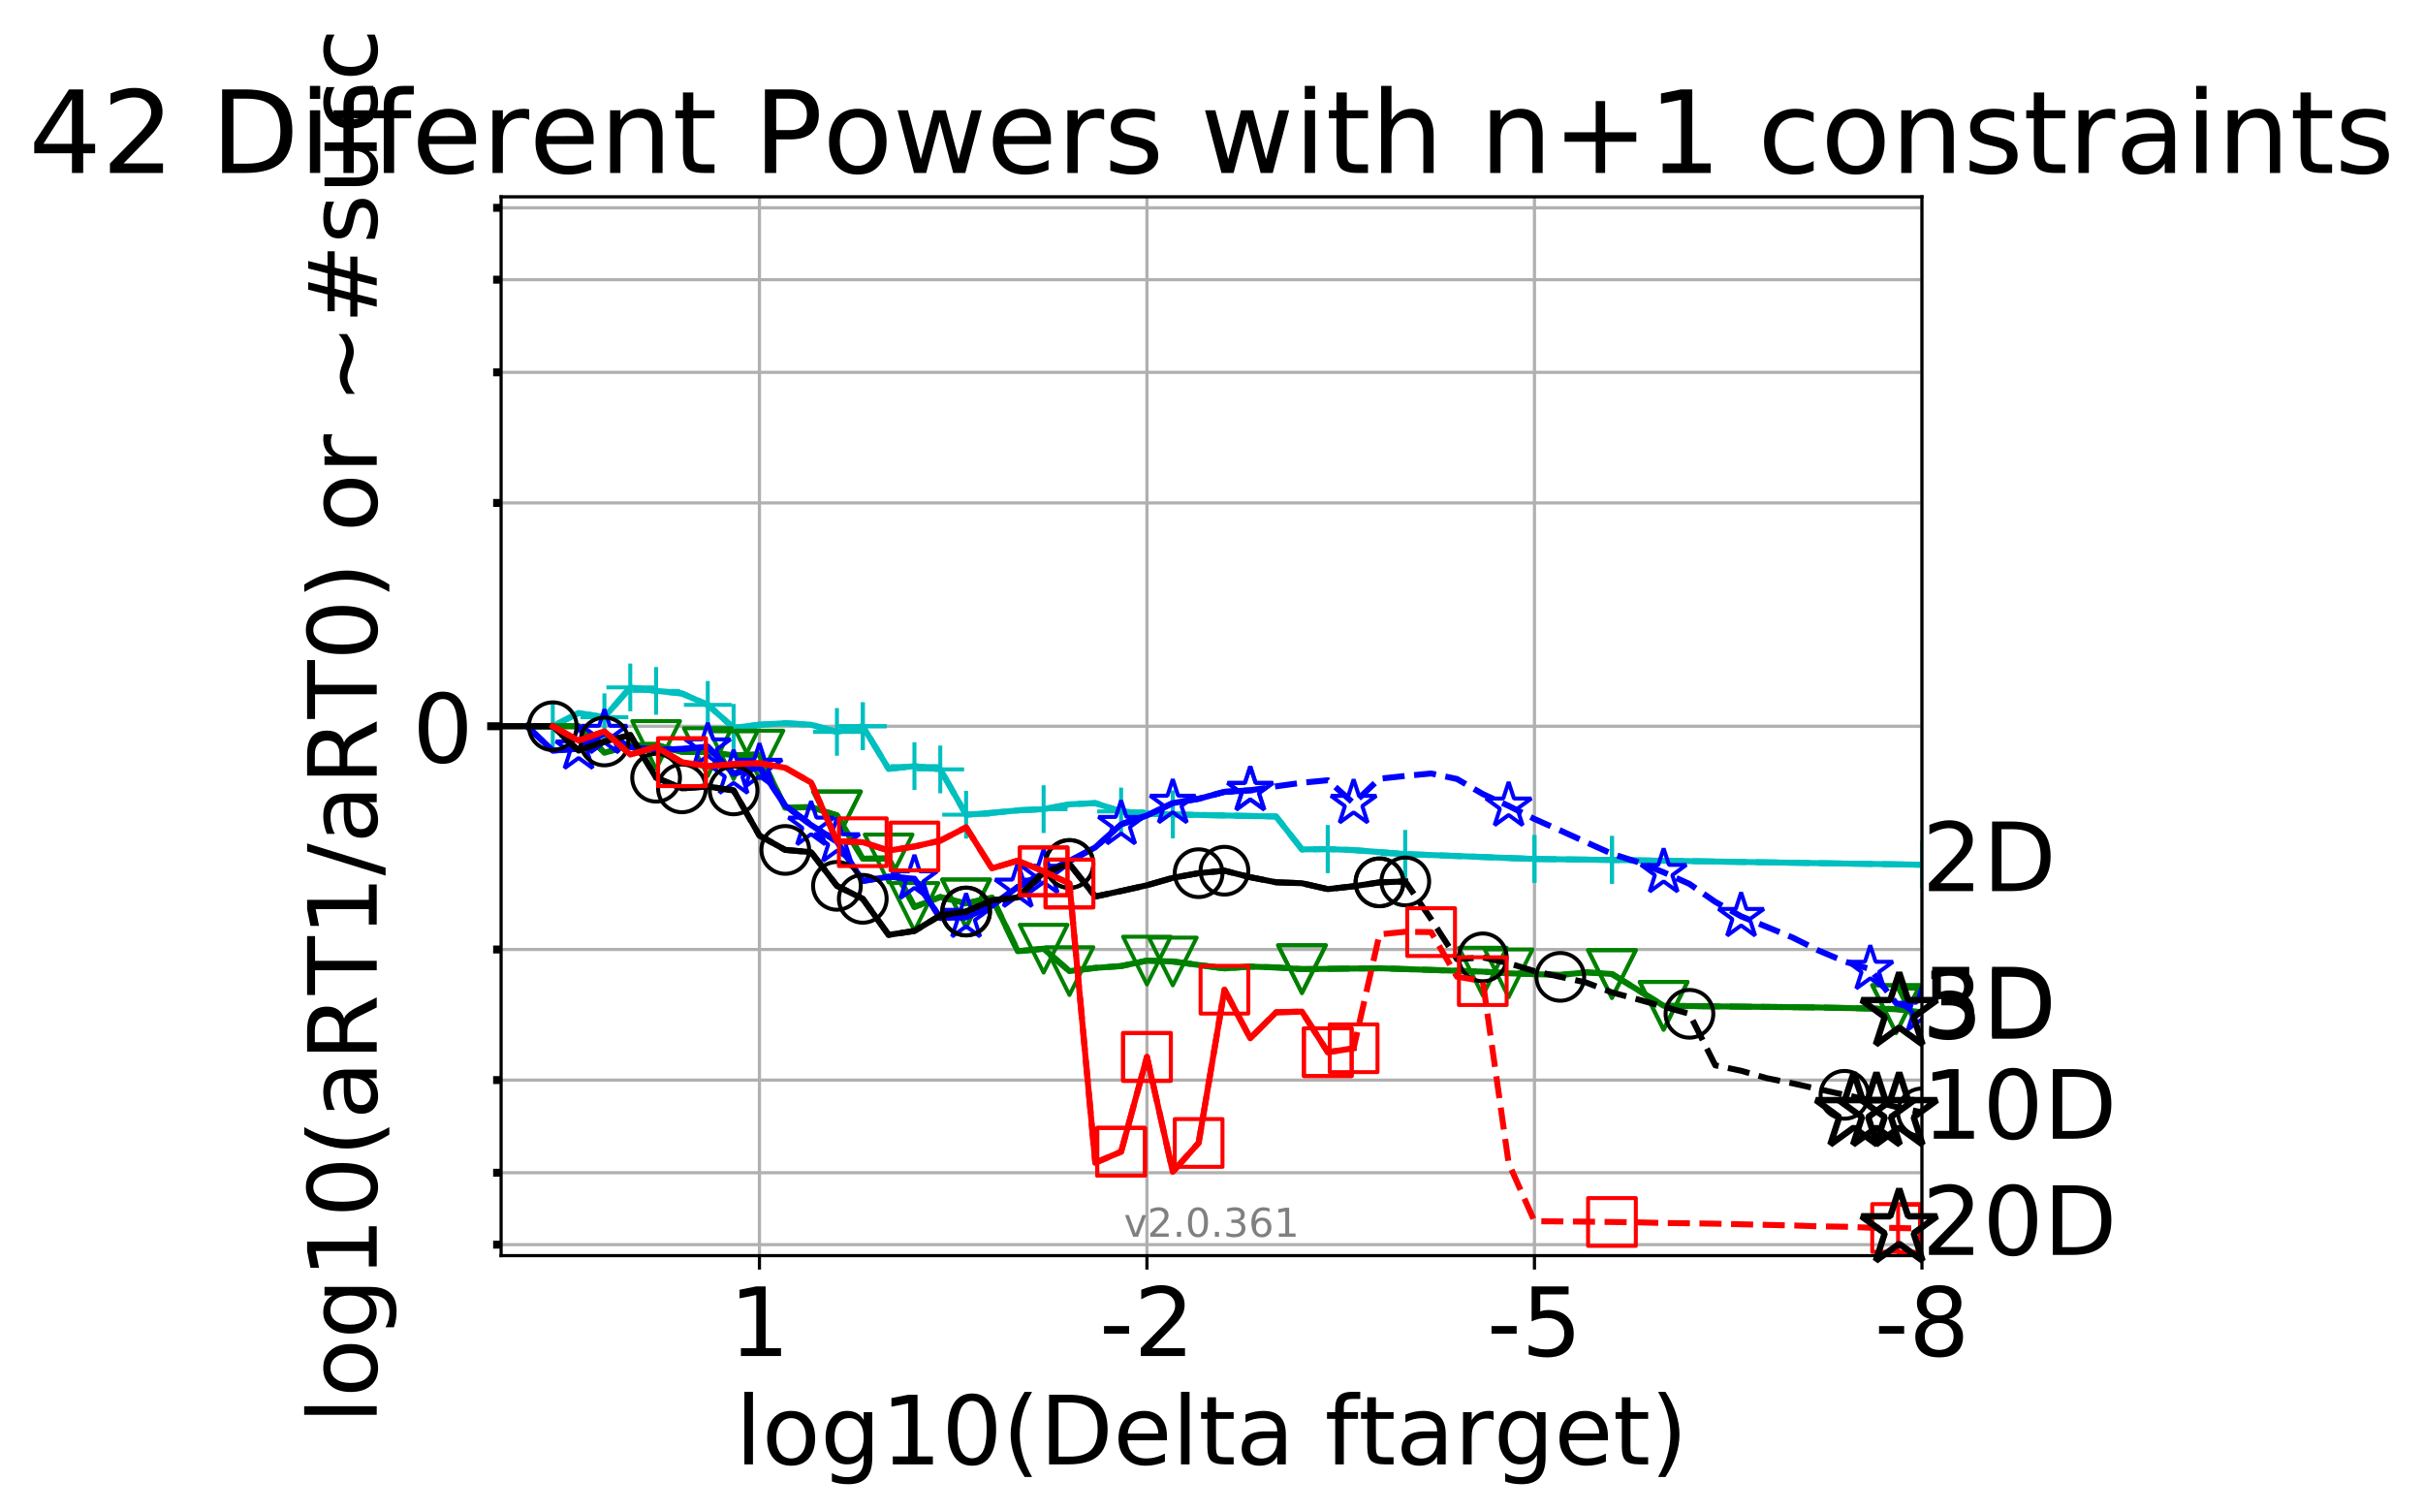 <?xml version="1.0" encoding="utf-8" standalone="no"?>
<!DOCTYPE svg PUBLIC "-//W3C//DTD SVG 1.1//EN"
  "http://www.w3.org/Graphics/SVG/1.1/DTD/svg11.dtd">
<!-- Created with matplotlib (http://matplotlib.org/) -->
<svg height="380pt" version="1.1" viewBox="0 0 609 380" width="609pt" xmlns="http://www.w3.org/2000/svg" xmlns:xlink="http://www.w3.org/1999/xlink">
 <defs>
  <style type="text/css">
*{stroke-linecap:butt;stroke-linejoin:round;}
  </style>
 </defs>
 <g id="figure_1">
  <g id="patch_1">
   <path d="M 0 380.235 
L 609.016 380.235 
L 609.016 0 
L 0 0 
z
" style="fill:#ffffff;"/>
  </g>
  <g id="axes_1">
   <g id="patch_2">
    <path d="M 125.948 315.58 
L 483.068 315.58 
L 483.068 49.468 
L 125.948 49.468 
z
" style="fill:#ffffff;"/>
   </g>
   <g id="matplotlib.axis_1">
    <g id="xtick_1">
     <g id="line2d_1">
      <path clip-path="url(#pf2c7b0e290)" d="M 483.068 315.58 
L 483.068 49.468 
" style="fill:none;stroke:#b0b0b0;stroke-linecap:square;stroke-width:0.8;"/>
     </g>
     <g id="line2d_2">
      <defs>
       <path d="M 0 0 
L 0 3.5 
" id="m91980c2abb" style="stroke:#000000;stroke-width:0.8;"/>
      </defs>
      <g>
       <use style="stroke:#000000;stroke-width:0.8;" x="483.068" xlink:href="#m91980c2abb" y="315.58"/>
      </g>
     </g>
     <g id="text_1">
      <!-- -8 -->
      <defs>
       <path d="M 4.891 31.391 
L 31.203 31.391 
L 31.203 23.391 
L 4.891 23.391 
z
" id="DejaVuSans-2d"/>
       <path d="M 31.781 34.625 
Q 24.75 34.625 20.719 30.859 
Q 16.703 27.094 16.703 20.516 
Q 16.703 13.922 20.719 10.156 
Q 24.75 6.391 31.781 6.391 
Q 38.812 6.391 42.859 10.172 
Q 46.922 13.969 46.922 20.516 
Q 46.922 27.094 42.891 30.859 
Q 38.875 34.625 31.781 34.625 
z
M 21.922 38.812 
Q 15.578 40.375 12.031 44.719 
Q 8.5 49.078 8.5 55.328 
Q 8.5 64.062 14.719 69.141 
Q 20.953 74.219 31.781 74.219 
Q 42.672 74.219 48.875 69.141 
Q 55.078 64.062 55.078 55.328 
Q 55.078 49.078 51.531 44.719 
Q 48 40.375 41.703 38.812 
Q 48.828 37.156 52.797 32.312 
Q 56.781 27.484 56.781 20.516 
Q 56.781 9.906 50.312 4.234 
Q 43.844 -1.422 31.781 -1.422 
Q 19.734 -1.422 13.25 4.234 
Q 6.781 9.906 6.781 20.516 
Q 6.781 27.484 10.781 32.312 
Q 14.797 37.156 21.922 38.812 
z
M 18.312 54.391 
Q 18.312 48.734 21.844 45.562 
Q 25.391 42.391 31.781 42.391 
Q 38.141 42.391 41.719 45.562 
Q 45.312 48.734 45.312 54.391 
Q 45.312 60.062 41.719 63.234 
Q 38.141 66.406 31.781 66.406 
Q 25.391 66.406 21.844 63.234 
Q 18.312 60.062 18.312 54.391 
z
" id="DejaVuSans-38"/>
      </defs>
      <g transform="translate(471.104 340.816)scale(0.24 -0.24)">
       <use xlink:href="#DejaVuSans-2d"/>
       <use x="36.084" xlink:href="#DejaVuSans-38"/>
      </g>
     </g>
    </g>
    <g id="xtick_2">
     <g id="line2d_3">
      <path clip-path="url(#pf2c7b0e290)" d="M 385.672 315.58 
L 385.672 49.468 
" style="fill:none;stroke:#b0b0b0;stroke-linecap:square;stroke-width:0.8;"/>
     </g>
     <g id="line2d_4">
      <g>
       <use style="stroke:#000000;stroke-width:0.8;" x="385.672" xlink:href="#m91980c2abb" y="315.58"/>
      </g>
     </g>
     <g id="text_2">
      <!-- -5 -->
      <defs>
       <path d="M 10.797 72.906 
L 49.516 72.906 
L 49.516 64.594 
L 19.828 64.594 
L 19.828 46.734 
Q 21.969 47.469 24.109 47.828 
Q 26.266 48.188 28.422 48.188 
Q 40.625 48.188 47.75 41.5 
Q 54.891 34.812 54.891 23.391 
Q 54.891 11.625 47.562 5.094 
Q 40.234 -1.422 26.906 -1.422 
Q 22.312 -1.422 17.547 -0.641 
Q 12.797 0.141 7.719 1.703 
L 7.719 11.625 
Q 12.109 9.234 16.797 8.062 
Q 21.484 6.891 26.703 6.891 
Q 35.156 6.891 40.078 11.328 
Q 45.016 15.766 45.016 23.391 
Q 45.016 31 40.078 35.438 
Q 35.156 39.891 26.703 39.891 
Q 22.75 39.891 18.812 39.016 
Q 14.891 38.141 10.797 36.281 
z
" id="DejaVuSans-35"/>
      </defs>
      <g transform="translate(373.708 340.816)scale(0.24 -0.24)">
       <use xlink:href="#DejaVuSans-2d"/>
       <use x="36.084" xlink:href="#DejaVuSans-35"/>
      </g>
     </g>
    </g>
    <g id="xtick_3">
     <g id="line2d_5">
      <path clip-path="url(#pf2c7b0e290)" d="M 288.276 315.58 
L 288.276 49.468 
" style="fill:none;stroke:#b0b0b0;stroke-linecap:square;stroke-width:0.8;"/>
     </g>
     <g id="line2d_6">
      <g>
       <use style="stroke:#000000;stroke-width:0.8;" x="288.276" xlink:href="#m91980c2abb" y="315.58"/>
      </g>
     </g>
     <g id="text_3">
      <!-- -2 -->
      <defs>
       <path d="M 19.188 8.297 
L 53.609 8.297 
L 53.609 0 
L 7.328 0 
L 7.328 8.297 
Q 12.938 14.109 22.625 23.891 
Q 32.328 33.688 34.812 36.531 
Q 39.547 41.844 41.422 45.531 
Q 43.312 49.219 43.312 52.781 
Q 43.312 58.594 39.234 62.25 
Q 35.156 65.922 28.609 65.922 
Q 23.969 65.922 18.812 64.312 
Q 13.672 62.703 7.812 59.422 
L 7.812 69.391 
Q 13.766 71.781 18.938 73 
Q 24.125 74.219 28.422 74.219 
Q 39.75 74.219 46.484 68.547 
Q 53.219 62.891 53.219 53.422 
Q 53.219 48.922 51.531 44.891 
Q 49.859 40.875 45.406 35.406 
Q 44.188 33.984 37.641 27.219 
Q 31.109 20.453 19.188 8.297 
z
" id="DejaVuSans-32"/>
      </defs>
      <g transform="translate(276.311 340.816)scale(0.24 -0.24)">
       <use xlink:href="#DejaVuSans-2d"/>
       <use x="36.084" xlink:href="#DejaVuSans-32"/>
      </g>
     </g>
    </g>
    <g id="xtick_4">
     <g id="line2d_7">
      <path clip-path="url(#pf2c7b0e290)" d="M 190.879 315.58 
L 190.879 49.468 
" style="fill:none;stroke:#b0b0b0;stroke-linecap:square;stroke-width:0.8;"/>
     </g>
     <g id="line2d_8">
      <g>
       <use style="stroke:#000000;stroke-width:0.8;" x="190.879" xlink:href="#m91980c2abb" y="315.58"/>
      </g>
     </g>
     <g id="text_4">
      <!-- 1 -->
      <defs>
       <path d="M 12.406 8.297 
L 28.516 8.297 
L 28.516 63.922 
L 10.984 60.406 
L 10.984 69.391 
L 28.422 72.906 
L 38.281 72.906 
L 38.281 8.297 
L 54.391 8.297 
L 54.391 0 
L 12.406 0 
z
" id="DejaVuSans-31"/>
      </defs>
      <g transform="translate(183.244 340.816)scale(0.24 -0.24)">
       <use xlink:href="#DejaVuSans-31"/>
      </g>
     </g>
    </g>
    <g id="text_5">
     <!-- log10(Delta ftarget) -->
     <defs>
      <path d="M 9.422 75.984 
L 18.406 75.984 
L 18.406 0 
L 9.422 0 
z
" id="DejaVuSans-6c"/>
      <path d="M 30.609 48.391 
Q 23.391 48.391 19.188 42.75 
Q 14.984 37.109 14.984 27.297 
Q 14.984 17.484 19.156 11.844 
Q 23.344 6.203 30.609 6.203 
Q 37.797 6.203 41.984 11.859 
Q 46.188 17.531 46.188 27.297 
Q 46.188 37.016 41.984 42.703 
Q 37.797 48.391 30.609 48.391 
z
M 30.609 56 
Q 42.328 56 49.016 48.375 
Q 55.719 40.766 55.719 27.297 
Q 55.719 13.875 49.016 6.219 
Q 42.328 -1.422 30.609 -1.422 
Q 18.844 -1.422 12.172 6.219 
Q 5.516 13.875 5.516 27.297 
Q 5.516 40.766 12.172 48.375 
Q 18.844 56 30.609 56 
z
" id="DejaVuSans-6f"/>
      <path d="M 45.406 27.984 
Q 45.406 37.75 41.375 43.109 
Q 37.359 48.484 30.078 48.484 
Q 22.859 48.484 18.828 43.109 
Q 14.797 37.75 14.797 27.984 
Q 14.797 18.266 18.828 12.891 
Q 22.859 7.516 30.078 7.516 
Q 37.359 7.516 41.375 12.891 
Q 45.406 18.266 45.406 27.984 
z
M 54.391 6.781 
Q 54.391 -7.172 48.188 -13.984 
Q 42 -20.797 29.203 -20.797 
Q 24.469 -20.797 20.266 -20.094 
Q 16.062 -19.391 12.109 -17.922 
L 12.109 -9.188 
Q 16.062 -11.328 19.922 -12.344 
Q 23.781 -13.375 27.781 -13.375 
Q 36.625 -13.375 41.016 -8.766 
Q 45.406 -4.156 45.406 5.172 
L 45.406 9.625 
Q 42.625 4.781 38.281 2.391 
Q 33.938 0 27.875 0 
Q 17.828 0 11.672 7.656 
Q 5.516 15.328 5.516 27.984 
Q 5.516 40.672 11.672 48.328 
Q 17.828 56 27.875 56 
Q 33.938 56 38.281 53.609 
Q 42.625 51.219 45.406 46.391 
L 45.406 54.688 
L 54.391 54.688 
z
" id="DejaVuSans-67"/>
      <path d="M 31.781 66.406 
Q 24.172 66.406 20.328 58.906 
Q 16.5 51.422 16.5 36.375 
Q 16.5 21.391 20.328 13.891 
Q 24.172 6.391 31.781 6.391 
Q 39.453 6.391 43.281 13.891 
Q 47.125 21.391 47.125 36.375 
Q 47.125 51.422 43.281 58.906 
Q 39.453 66.406 31.781 66.406 
z
M 31.781 74.219 
Q 44.047 74.219 50.516 64.516 
Q 56.984 54.828 56.984 36.375 
Q 56.984 17.969 50.516 8.266 
Q 44.047 -1.422 31.781 -1.422 
Q 19.531 -1.422 13.062 8.266 
Q 6.594 17.969 6.594 36.375 
Q 6.594 54.828 13.062 64.516 
Q 19.531 74.219 31.781 74.219 
z
" id="DejaVuSans-30"/>
      <path d="M 31 75.875 
Q 24.469 64.656 21.281 53.656 
Q 18.109 42.672 18.109 31.391 
Q 18.109 20.125 21.312 9.062 
Q 24.516 -2 31 -13.188 
L 23.188 -13.188 
Q 15.875 -1.703 12.234 9.375 
Q 8.594 20.453 8.594 31.391 
Q 8.594 42.281 12.203 53.312 
Q 15.828 64.359 23.188 75.875 
z
" id="DejaVuSans-28"/>
      <path d="M 19.672 64.797 
L 19.672 8.109 
L 31.594 8.109 
Q 46.688 8.109 53.688 14.938 
Q 60.688 21.781 60.688 36.531 
Q 60.688 51.172 53.688 57.984 
Q 46.688 64.797 31.594 64.797 
z
M 9.812 72.906 
L 30.078 72.906 
Q 51.266 72.906 61.172 64.094 
Q 71.094 55.281 71.094 36.531 
Q 71.094 17.672 61.125 8.828 
Q 51.172 0 30.078 0 
L 9.812 0 
z
" id="DejaVuSans-44"/>
      <path d="M 56.203 29.594 
L 56.203 25.203 
L 14.891 25.203 
Q 15.484 15.922 20.484 11.062 
Q 25.484 6.203 34.422 6.203 
Q 39.594 6.203 44.453 7.469 
Q 49.312 8.734 54.109 11.281 
L 54.109 2.781 
Q 49.266 0.734 44.188 -0.344 
Q 39.109 -1.422 33.891 -1.422 
Q 20.797 -1.422 13.156 6.188 
Q 5.516 13.812 5.516 26.812 
Q 5.516 40.234 12.766 48.109 
Q 20.016 56 32.328 56 
Q 43.359 56 49.781 48.891 
Q 56.203 41.797 56.203 29.594 
z
M 47.219 32.234 
Q 47.125 39.594 43.094 43.984 
Q 39.062 48.391 32.422 48.391 
Q 24.906 48.391 20.391 44.141 
Q 15.875 39.891 15.188 32.172 
z
" id="DejaVuSans-65"/>
      <path d="M 18.312 70.219 
L 18.312 54.688 
L 36.812 54.688 
L 36.812 47.703 
L 18.312 47.703 
L 18.312 18.016 
Q 18.312 11.328 20.141 9.422 
Q 21.969 7.516 27.594 7.516 
L 36.812 7.516 
L 36.812 0 
L 27.594 0 
Q 17.188 0 13.234 3.875 
Q 9.281 7.766 9.281 18.016 
L 9.281 47.703 
L 2.688 47.703 
L 2.688 54.688 
L 9.281 54.688 
L 9.281 70.219 
z
" id="DejaVuSans-74"/>
      <path d="M 34.281 27.484 
Q 23.391 27.484 19.188 25 
Q 14.984 22.516 14.984 16.5 
Q 14.984 11.719 18.141 8.906 
Q 21.297 6.109 26.703 6.109 
Q 34.188 6.109 38.703 11.406 
Q 43.219 16.703 43.219 25.484 
L 43.219 27.484 
z
M 52.203 31.203 
L 52.203 0 
L 43.219 0 
L 43.219 8.297 
Q 40.141 3.328 35.547 0.953 
Q 30.953 -1.422 24.312 -1.422 
Q 15.922 -1.422 10.953 3.297 
Q 6 8.016 6 15.922 
Q 6 25.141 12.172 29.828 
Q 18.359 34.516 30.609 34.516 
L 43.219 34.516 
L 43.219 35.406 
Q 43.219 41.609 39.141 45 
Q 35.062 48.391 27.688 48.391 
Q 23 48.391 18.547 47.266 
Q 14.109 46.141 10.016 43.891 
L 10.016 52.203 
Q 14.938 54.109 19.578 55.047 
Q 24.219 56 28.609 56 
Q 40.484 56 46.344 49.844 
Q 52.203 43.703 52.203 31.203 
z
" id="DejaVuSans-61"/>
      <path id="DejaVuSans-20"/>
      <path d="M 37.109 75.984 
L 37.109 68.5 
L 28.516 68.5 
Q 23.688 68.5 21.797 66.547 
Q 19.922 64.594 19.922 59.516 
L 19.922 54.688 
L 34.719 54.688 
L 34.719 47.703 
L 19.922 47.703 
L 19.922 0 
L 10.891 0 
L 10.891 47.703 
L 2.297 47.703 
L 2.297 54.688 
L 10.891 54.688 
L 10.891 58.5 
Q 10.891 67.625 15.141 71.797 
Q 19.391 75.984 28.609 75.984 
z
" id="DejaVuSans-66"/>
      <path d="M 41.109 46.297 
Q 39.594 47.172 37.812 47.578 
Q 36.031 48 33.891 48 
Q 26.266 48 22.188 43.047 
Q 18.109 38.094 18.109 28.812 
L 18.109 0 
L 9.078 0 
L 9.078 54.688 
L 18.109 54.688 
L 18.109 46.188 
Q 20.953 51.172 25.484 53.578 
Q 30.031 56 36.531 56 
Q 37.453 56 38.578 55.875 
Q 39.703 55.766 41.062 55.516 
z
" id="DejaVuSans-72"/>
      <path d="M 8.016 75.875 
L 15.828 75.875 
Q 23.141 64.359 26.781 53.312 
Q 30.422 42.281 30.422 31.391 
Q 30.422 20.453 26.781 9.375 
Q 23.141 -1.703 15.828 -13.188 
L 8.016 -13.188 
Q 14.5 -2 17.703 9.062 
Q 20.906 20.125 20.906 31.391 
Q 20.906 42.672 17.703 53.656 
Q 14.5 64.656 8.016 75.875 
z
" id="DejaVuSans-29"/>
     </defs>
     <g transform="translate(184.833 368.043)scale(0.24 -0.24)">
      <use xlink:href="#DejaVuSans-6c"/>
      <use x="27.783" xlink:href="#DejaVuSans-6f"/>
      <use x="88.965" xlink:href="#DejaVuSans-67"/>
      <use x="152.441" xlink:href="#DejaVuSans-31"/>
      <use x="216.064" xlink:href="#DejaVuSans-30"/>
      <use x="279.688" xlink:href="#DejaVuSans-28"/>
      <use x="318.701" xlink:href="#DejaVuSans-44"/>
      <use x="395.703" xlink:href="#DejaVuSans-65"/>
      <use x="457.227" xlink:href="#DejaVuSans-6c"/>
      <use x="485.01" xlink:href="#DejaVuSans-74"/>
      <use x="524.219" xlink:href="#DejaVuSans-61"/>
      <use x="585.498" xlink:href="#DejaVuSans-20"/>
      <use x="617.285" xlink:href="#DejaVuSans-66"/>
      <use x="652.475" xlink:href="#DejaVuSans-74"/>
      <use x="691.684" xlink:href="#DejaVuSans-61"/>
      <use x="752.963" xlink:href="#DejaVuSans-72"/>
      <use x="794.061" xlink:href="#DejaVuSans-67"/>
      <use x="857.537" xlink:href="#DejaVuSans-65"/>
      <use x="919.061" xlink:href="#DejaVuSans-74"/>
      <use x="958.27" xlink:href="#DejaVuSans-29"/>
     </g>
    </g>
   </g>
   <g id="matplotlib.axis_2">
    <g id="ytick_1">
     <g id="line2d_9">
      <path clip-path="url(#pf2c7b0e290)" d="M 125.948 182.524 
L 483.068 182.524 
" style="fill:none;stroke:#b0b0b0;stroke-linecap:square;stroke-width:0.8;"/>
     </g>
     <g id="line2d_10">
      <defs>
       <path d="M 0 0 
L -3.5 0 
" id="m88a23d0753" style="stroke:#000000;stroke-width:2;"/>
      </defs>
      <g>
       <use style="stroke:#000000;stroke-width:2;" x="125.948" xlink:href="#m88a23d0753" y="182.524"/>
      </g>
     </g>
     <g id="text_6">
      <!-- 0 -->
      <g transform="translate(103.678 191.642)scale(0.24 -0.24)">
       <use xlink:href="#DejaVuSans-30"/>
      </g>
     </g>
    </g>
    <g id="ytick_2">
     <g id="line2d_11">
      <path clip-path="url(#pf2c7b0e290)" d="M 125.948 312.818 
L 483.068 312.818 
" style="fill:none;stroke:#b0b0b0;stroke-linecap:square;stroke-width:0.8;"/>
     </g>
     <g id="line2d_12">
      <defs>
       <path d="M 0 0 
L -2 0 
" id="mffe8929e8e" style="stroke:#000000;stroke-width:2;"/>
      </defs>
      <g>
       <use style="stroke:#000000;stroke-width:2;" x="125.948" xlink:href="#mffe8929e8e" y="312.818"/>
      </g>
     </g>
    </g>
    <g id="ytick_3">
     <g id="line2d_13">
      <path clip-path="url(#pf2c7b0e290)" d="M 125.948 294.753 
L 483.068 294.753 
" style="fill:none;stroke:#b0b0b0;stroke-linecap:square;stroke-width:0.8;"/>
     </g>
     <g id="line2d_14">
      <g>
       <use style="stroke:#000000;stroke-width:2;" x="125.948" xlink:href="#mffe8929e8e" y="294.753"/>
      </g>
     </g>
    </g>
    <g id="ytick_4">
     <g id="line2d_15">
      <path clip-path="url(#pf2c7b0e290)" d="M 125.948 271.464 
L 483.068 271.464 
" style="fill:none;stroke:#b0b0b0;stroke-linecap:square;stroke-width:0.8;"/>
     </g>
     <g id="line2d_16">
      <g>
       <use style="stroke:#000000;stroke-width:2;" x="125.948" xlink:href="#mffe8929e8e" y="271.464"/>
      </g>
     </g>
    </g>
    <g id="ytick_5">
     <g id="line2d_17">
      <path clip-path="url(#pf2c7b0e290)" d="M 125.948 238.639 
L 483.068 238.639 
" style="fill:none;stroke:#b0b0b0;stroke-linecap:square;stroke-width:0.8;"/>
     </g>
     <g id="line2d_18">
      <g>
       <use style="stroke:#000000;stroke-width:2;" x="125.948" xlink:href="#mffe8929e8e" y="238.639"/>
      </g>
     </g>
    </g>
    <g id="ytick_6">
     <g id="line2d_19">
      <path clip-path="url(#pf2c7b0e290)" d="M 125.948 126.409 
L 483.068 126.409 
" style="fill:none;stroke:#b0b0b0;stroke-linecap:square;stroke-width:0.8;"/>
     </g>
     <g id="line2d_20">
      <g>
       <use style="stroke:#000000;stroke-width:2;" x="125.948" xlink:href="#mffe8929e8e" y="126.409"/>
      </g>
     </g>
    </g>
    <g id="ytick_7">
     <g id="line2d_21">
      <path clip-path="url(#pf2c7b0e290)" d="M 125.948 93.584 
L 483.068 93.584 
" style="fill:none;stroke:#b0b0b0;stroke-linecap:square;stroke-width:0.8;"/>
     </g>
     <g id="line2d_22">
      <g>
       <use style="stroke:#000000;stroke-width:2;" x="125.948" xlink:href="#mffe8929e8e" y="93.584"/>
      </g>
     </g>
    </g>
    <g id="ytick_8">
     <g id="line2d_23">
      <path clip-path="url(#pf2c7b0e290)" d="M 125.948 70.294 
L 483.068 70.294 
" style="fill:none;stroke:#b0b0b0;stroke-linecap:square;stroke-width:0.8;"/>
     </g>
     <g id="line2d_24">
      <g>
       <use style="stroke:#000000;stroke-width:2;" x="125.948" xlink:href="#mffe8929e8e" y="70.294"/>
      </g>
     </g>
    </g>
    <g id="ytick_9">
     <g id="line2d_25">
      <path clip-path="url(#pf2c7b0e290)" d="M 125.948 52.229 
L 483.068 52.229 
" style="fill:none;stroke:#b0b0b0;stroke-linecap:square;stroke-width:0.8;"/>
     </g>
     <g id="line2d_26">
      <g>
       <use style="stroke:#000000;stroke-width:2;" x="125.948" xlink:href="#mffe8929e8e" y="52.229"/>
      </g>
     </g>
    </g>
    <g id="text_7">
     <!-- log10(aRT1/aRT0) or ~#succ -->
     <defs>
      <path d="M 44.391 34.188 
Q 47.562 33.109 50.562 29.594 
Q 53.562 26.078 56.594 19.922 
L 66.609 0 
L 56 0 
L 46.688 18.703 
Q 43.062 26.031 39.672 28.422 
Q 36.281 30.812 30.422 30.812 
L 19.672 30.812 
L 19.672 0 
L 9.812 0 
L 9.812 72.906 
L 32.078 72.906 
Q 44.578 72.906 50.734 67.672 
Q 56.891 62.453 56.891 51.906 
Q 56.891 45.016 53.688 40.469 
Q 50.484 35.938 44.391 34.188 
z
M 19.672 64.797 
L 19.672 38.922 
L 32.078 38.922 
Q 39.203 38.922 42.844 42.219 
Q 46.484 45.516 46.484 51.906 
Q 46.484 58.297 42.844 61.547 
Q 39.203 64.797 32.078 64.797 
z
" id="DejaVuSans-52"/>
      <path d="M -0.297 72.906 
L 61.375 72.906 
L 61.375 64.594 
L 35.5 64.594 
L 35.5 0 
L 25.594 0 
L 25.594 64.594 
L -0.297 64.594 
z
" id="DejaVuSans-54"/>
      <path d="M 25.391 72.906 
L 33.688 72.906 
L 8.297 -9.281 
L 0 -9.281 
z
" id="DejaVuSans-2f"/>
      <path d="M 73.188 39.891 
L 73.188 31.203 
Q 68.062 27.344 63.688 25.688 
Q 59.328 24.031 54.594 24.031 
Q 49.219 24.031 42.094 26.906 
Q 41.547 27.094 41.312 27.203 
Q 40.969 27.344 40.234 27.594 
Q 32.672 30.609 28.078 30.609 
Q 23.781 30.609 19.578 28.734 
Q 15.375 26.859 10.594 22.797 
L 10.594 31.5 
Q 15.719 35.359 20.094 37.031 
Q 24.469 38.719 29.203 38.719 
Q 34.578 38.719 41.75 35.797 
Q 42.234 35.594 42.484 35.5 
Q 42.875 35.359 43.562 35.109 
Q 51.125 32.078 55.719 32.078 
Q 59.906 32.078 64.031 33.938 
Q 68.172 35.797 73.188 39.891 
z
" id="DejaVuSans-7e"/>
      <path d="M 51.125 44 
L 36.922 44 
L 32.812 27.688 
L 47.125 27.688 
z
M 43.797 71.781 
L 38.719 51.516 
L 52.984 51.516 
L 58.109 71.781 
L 65.922 71.781 
L 60.891 51.516 
L 76.125 51.516 
L 76.125 44 
L 58.984 44 
L 54.984 27.688 
L 70.516 27.688 
L 70.516 20.219 
L 53.078 20.219 
L 48 0 
L 40.188 0 
L 45.219 20.219 
L 30.906 20.219 
L 25.875 0 
L 18.016 0 
L 23.094 20.219 
L 7.719 20.219 
L 7.719 27.688 
L 24.906 27.688 
L 29 44 
L 13.281 44 
L 13.281 51.516 
L 30.906 51.516 
L 35.891 71.781 
z
" id="DejaVuSans-23"/>
      <path d="M 44.281 53.078 
L 44.281 44.578 
Q 40.484 46.531 36.375 47.5 
Q 32.281 48.484 27.875 48.484 
Q 21.188 48.484 17.844 46.438 
Q 14.5 44.391 14.5 40.281 
Q 14.5 37.156 16.891 35.375 
Q 19.281 33.594 26.516 31.984 
L 29.594 31.297 
Q 39.156 29.25 43.188 25.516 
Q 47.219 21.781 47.219 15.094 
Q 47.219 7.469 41.188 3.016 
Q 35.156 -1.422 24.609 -1.422 
Q 20.219 -1.422 15.453 -0.562 
Q 10.688 0.297 5.422 2 
L 5.422 11.281 
Q 10.406 8.688 15.234 7.391 
Q 20.062 6.109 24.812 6.109 
Q 31.156 6.109 34.562 8.281 
Q 37.984 10.453 37.984 14.406 
Q 37.984 18.062 35.516 20.016 
Q 33.062 21.969 24.703 23.781 
L 21.578 24.516 
Q 13.234 26.266 9.516 29.906 
Q 5.812 33.547 5.812 39.891 
Q 5.812 47.609 11.281 51.797 
Q 16.75 56 26.812 56 
Q 31.781 56 36.172 55.266 
Q 40.578 54.547 44.281 53.078 
z
" id="DejaVuSans-73"/>
      <path d="M 8.5 21.578 
L 8.5 54.688 
L 17.484 54.688 
L 17.484 21.922 
Q 17.484 14.156 20.5 10.266 
Q 23.531 6.391 29.594 6.391 
Q 36.859 6.391 41.078 11.031 
Q 45.312 15.672 45.312 23.688 
L 45.312 54.688 
L 54.297 54.688 
L 54.297 0 
L 45.312 0 
L 45.312 8.406 
Q 42.047 3.422 37.719 1 
Q 33.406 -1.422 27.688 -1.422 
Q 18.266 -1.422 13.375 4.438 
Q 8.5 10.297 8.5 21.578 
z
M 31.109 56 
z
" id="DejaVuSans-75"/>
      <path d="M 48.781 52.594 
L 48.781 44.188 
Q 44.969 46.297 41.141 47.344 
Q 37.312 48.391 33.406 48.391 
Q 24.656 48.391 19.812 42.844 
Q 14.984 37.312 14.984 27.297 
Q 14.984 17.281 19.812 11.734 
Q 24.656 6.203 33.406 6.203 
Q 37.312 6.203 41.141 7.25 
Q 44.969 8.297 48.781 10.406 
L 48.781 2.094 
Q 45.016 0.344 40.984 -0.531 
Q 36.969 -1.422 32.422 -1.422 
Q 20.062 -1.422 12.781 6.344 
Q 5.516 14.109 5.516 27.297 
Q 5.516 40.672 12.859 48.328 
Q 20.219 56 33.016 56 
Q 37.156 56 41.109 55.141 
Q 45.062 54.297 48.781 52.594 
z
" id="DejaVuSans-63"/>
     </defs>
     <g transform="translate(94.687 357.848)rotate(-90)scale(0.24 -0.24)">
      <use xlink:href="#DejaVuSans-6c"/>
      <use x="27.783" xlink:href="#DejaVuSans-6f"/>
      <use x="88.965" xlink:href="#DejaVuSans-67"/>
      <use x="152.441" xlink:href="#DejaVuSans-31"/>
      <use x="216.064" xlink:href="#DejaVuSans-30"/>
      <use x="279.688" xlink:href="#DejaVuSans-28"/>
      <use x="318.701" xlink:href="#DejaVuSans-61"/>
      <use x="379.98" xlink:href="#DejaVuSans-52"/>
      <use x="449.354" xlink:href="#DejaVuSans-54"/>
      <use x="510.438" xlink:href="#DejaVuSans-31"/>
      <use x="574.061" xlink:href="#DejaVuSans-2f"/>
      <use x="607.752" xlink:href="#DejaVuSans-61"/>
      <use x="669.031" xlink:href="#DejaVuSans-52"/>
      <use x="738.404" xlink:href="#DejaVuSans-54"/>
      <use x="799.488" xlink:href="#DejaVuSans-30"/>
      <use x="863.111" xlink:href="#DejaVuSans-29"/>
      <use x="902.125" xlink:href="#DejaVuSans-20"/>
      <use x="933.912" xlink:href="#DejaVuSans-6f"/>
      <use x="995.094" xlink:href="#DejaVuSans-72"/>
      <use x="1036.207" xlink:href="#DejaVuSans-20"/>
      <use x="1067.994" xlink:href="#DejaVuSans-7e"/>
      <use x="1151.783" xlink:href="#DejaVuSans-23"/>
      <use x="1235.572" xlink:href="#DejaVuSans-73"/>
      <use x="1287.672" xlink:href="#DejaVuSans-75"/>
      <use x="1351.051" xlink:href="#DejaVuSans-63"/>
      <use x="1406.031" xlink:href="#DejaVuSans-63"/>
     </g>
    </g>
   </g>
   <g id="line2d_27">
    <path clip-path="url(#pf2c7b0e290)" d="M 132.441 182.524 
L 138.934 182.524 
L 145.428 179.196 
L 151.921 180.264 
L 158.414 172.769 
L 164.907 173.643 
L 171.4 174.291 
L 177.893 177.152 
L 184.386 182.917 
L 190.879 182.144 
L 197.372 181.765 
L 203.865 182.153 
L 210.358 183.95 
L 216.852 182.524 
L 223.345 193.231 
L 229.838 192.555 
L 236.331 193.374 
L 242.824 204.761 
L 249.317 204.296 
L 255.81 203.678 
L 262.303 203.371 
L 268.796 202.154 
L 275.289 201.852 
L 281.782 203.942 
L 288.276 204.47 
L 294.769 204.695 
L 320.741 205.216 
L 327.234 213.492 
L 333.727 213.405 
L 340.22 213.657 
L 353.206 214.656 
L 385.672 215.889 
L 405.151 216.133 
L 483.068 217.343 
" style="fill:none;stroke:#00bfbf;stroke-dasharray:5.55,2.4;stroke-dashoffset:0;stroke-width:1.5;"/>
   </g>
   <g id="line2d_28">
    <defs>
     <path d="M -6 0 
L 6 0 
M 0 6 
L 0 -6 
" id="mfcc0f84b76" style="stroke:#00bfbf;"/>
    </defs>
    <g clip-path="url(#pf2c7b0e290)">
     <use style="fill:none;stroke:#00bfbf;" x="151.921" xlink:href="#mfcc0f84b76" y="180.264"/>
     <use style="fill:none;stroke:#00bfbf;" x="164.907" xlink:href="#mfcc0f84b76" y="173.643"/>
     <use style="fill:none;stroke:#00bfbf;" x="184.386" xlink:href="#mfcc0f84b76" y="182.917"/>
     <use style="fill:none;stroke:#00bfbf;" x="216.852" xlink:href="#mfcc0f84b76" y="182.524"/>
     <use style="fill:none;stroke:#00bfbf;" x="229.838" xlink:href="#mfcc0f84b76" y="192.555"/>
     <use style="fill:none;stroke:#00bfbf;" x="242.824" xlink:href="#mfcc0f84b76" y="204.761"/>
     <use style="fill:none;stroke:#00bfbf;" x="281.782" xlink:href="#mfcc0f84b76" y="203.942"/>
     <use style="fill:none;stroke:#00bfbf;" x="294.769" xlink:href="#mfcc0f84b76" y="204.695"/>
     <use style="fill:none;stroke:#00bfbf;" x="333.727" xlink:href="#mfcc0f84b76" y="213.405"/>
     <use style="fill:none;stroke:#00bfbf;" x="353.206" xlink:href="#mfcc0f84b76" y="214.656"/>
     <use style="fill:none;stroke:#00bfbf;" x="385.672" xlink:href="#mfcc0f84b76" y="215.889"/>
     <use style="fill:none;stroke:#00bfbf;" x="405.151" xlink:href="#mfcc0f84b76" y="216.133"/>
     <use style="fill:none;stroke:#00bfbf;" x="483.068" xlink:href="#mfcc0f84b76" y="217.343"/>
    </g>
   </g>
   <g id="line2d_29"/>
   <g id="line2d_30">
    <path clip-path="url(#pf2c7b0e290)" d="M 132.441 182.524 
L 138.934 182.524 
L 145.428 179.196 
L 151.921 180.264 
L 158.414 172.769 
L 164.907 173.643 
L 171.4 174.291 
L 177.893 177.152 
L 184.386 182.917 
L 190.879 182.144 
L 197.372 181.765 
L 203.865 182.153 
L 210.358 183.95 
L 216.852 182.524 
L 223.345 193.231 
L 229.838 192.555 
L 236.331 193.374 
L 242.824 204.761 
L 249.317 204.296 
L 255.81 203.678 
L 262.303 203.371 
L 268.796 202.154 
L 275.289 201.852 
L 281.782 203.942 
L 288.276 204.47 
L 294.769 204.695 
L 320.741 205.216 
L 327.234 213.492 
L 333.727 213.405 
L 340.22 213.657 
L 353.206 214.656 
L 385.672 215.889 
L 405.151 216.133 
L 483.068 217.343 
" style="fill:none;stroke:#00bfbf;stroke-linecap:square;stroke-width:1.5;"/>
   </g>
   <g id="line2d_31">
    <g clip-path="url(#pf2c7b0e290)">
     <use style="fill:none;stroke:#00bfbf;" x="138.934" xlink:href="#mfcc0f84b76" y="182.524"/>
     <use style="fill:none;stroke:#00bfbf;" x="158.414" xlink:href="#mfcc0f84b76" y="172.769"/>
     <use style="fill:none;stroke:#00bfbf;" x="177.893" xlink:href="#mfcc0f84b76" y="177.152"/>
     <use style="fill:none;stroke:#00bfbf;" x="210.358" xlink:href="#mfcc0f84b76" y="183.95"/>
     <use style="fill:none;stroke:#00bfbf;" x="216.852" xlink:href="#mfcc0f84b76" y="182.524"/>
     <use style="fill:none;stroke:#00bfbf;" x="236.331" xlink:href="#mfcc0f84b76" y="193.374"/>
     <use style="fill:none;stroke:#00bfbf;" x="262.303" xlink:href="#mfcc0f84b76" y="203.371"/>
     <use style="fill:none;stroke:#00bfbf;" x="294.769" xlink:href="#mfcc0f84b76" y="204.695"/>
     <use style="fill:none;stroke:#00bfbf;" x="333.727" xlink:href="#mfcc0f84b76" y="213.405"/>
     <use style="fill:none;stroke:#00bfbf;" x="353.206" xlink:href="#mfcc0f84b76" y="214.656"/>
     <use style="fill:none;stroke:#00bfbf;" x="385.672" xlink:href="#mfcc0f84b76" y="215.889"/>
     <use style="fill:none;stroke:#00bfbf;" x="405.151" xlink:href="#mfcc0f84b76" y="216.133"/>
     <use style="fill:none;stroke:#00bfbf;" x="483.068" xlink:href="#mfcc0f84b76" y="217.343"/>
    </g>
   </g>
   <g id="line2d_32">
    <path clip-path="url(#pf2c7b0e290)" d="M 132.441 182.524 
L 138.934 182.524 
L 145.428 182.524 
L 151.921 189.198 
L 158.414 187.287 
L 164.907 187.241 
L 171.4 188.963 
L 177.893 189.03 
L 184.386 189.816 
L 190.879 189.645 
L 197.372 202.97 
L 203.865 202.869 
L 210.358 204.937 
L 216.852 215.826 
L 223.345 215.76 
L 229.838 227.945 
L 236.331 225.45 
L 242.824 227.049 
L 249.317 225.598 
L 255.81 239.068 
L 262.303 238.443 
L 268.796 244.074 
L 275.289 243.269 
L 281.782 242.807 
L 288.276 241.435 
L 294.769 241.655 
L 307.755 243.402 
L 314.248 242.94 
L 320.741 243.148 
L 327.234 243.576 
L 346.713 243.355 
L 372.686 244.204 
L 379.179 244.625 
L 392.165 245.044 
L 398.658 244.383 
L 405.151 244.8 
L 418.137 252.793 
L 457.096 253.207 
L 476.575 253.618 
L 483.068 254.434 
" style="fill:none;stroke:#008000;stroke-dasharray:5.55,2.4;stroke-dashoffset:0;stroke-width:1.5;"/>
   </g>
   <g id="line2d_33">
    <defs>
     <path d="M -0 6 
L 6 -6 
L -6 -6 
z
" id="m28fa676cfc" style="stroke:#008000;stroke-linejoin:miter;"/>
    </defs>
    <g clip-path="url(#pf2c7b0e290)">
     <use style="fill:none;stroke:#008000;stroke-linejoin:miter;" x="177.893" xlink:href="#m28fa676cfc" y="189.03"/>
     <use style="fill:none;stroke:#008000;stroke-linejoin:miter;" x="190.879" xlink:href="#m28fa676cfc" y="189.645"/>
     <use style="fill:none;stroke:#008000;stroke-linejoin:miter;" x="210.358" xlink:href="#m28fa676cfc" y="204.937"/>
     <use style="fill:none;stroke:#008000;stroke-linejoin:miter;" x="229.838" xlink:href="#m28fa676cfc" y="227.945"/>
     <use style="fill:none;stroke:#008000;stroke-linejoin:miter;" x="242.824" xlink:href="#m28fa676cfc" y="227.049"/>
     <use style="fill:none;stroke:#008000;stroke-linejoin:miter;" x="268.796" xlink:href="#m28fa676cfc" y="244.074"/>
     <use style="fill:none;stroke:#008000;stroke-linejoin:miter;" x="294.769" xlink:href="#m28fa676cfc" y="241.655"/>
     <use style="fill:none;stroke:#008000;stroke-linejoin:miter;" x="327.234" xlink:href="#m28fa676cfc" y="243.576"/>
     <use style="fill:none;stroke:#008000;stroke-linejoin:miter;" x="379.179" xlink:href="#m28fa676cfc" y="244.625"/>
     <use style="fill:none;stroke:#008000;stroke-linejoin:miter;" x="405.151" xlink:href="#m28fa676cfc" y="244.8"/>
     <use style="fill:none;stroke:#008000;stroke-linejoin:miter;" x="418.137" xlink:href="#m28fa676cfc" y="252.793"/>
     <use style="fill:none;stroke:#008000;stroke-linejoin:miter;" x="476.575" xlink:href="#m28fa676cfc" y="253.618"/>
     <use style="fill:none;stroke:#008000;stroke-linejoin:miter;" x="483.068" xlink:href="#m28fa676cfc" y="254.434"/>
    </g>
   </g>
   <g id="line2d_34"/>
   <g id="line2d_35">
    <path clip-path="url(#pf2c7b0e290)" d="M 132.441 182.524 
L 138.934 182.524 
L 145.428 182.524 
L 151.921 189.198 
L 158.414 187.287 
L 164.907 187.241 
L 171.4 188.963 
L 177.893 189.03 
L 184.386 189.816 
L 190.879 189.645 
L 197.372 202.97 
L 203.865 202.869 
L 210.358 204.937 
L 216.852 215.826 
L 223.345 215.76 
L 229.838 227.945 
L 236.331 225.45 
L 242.824 227.049 
L 249.317 225.598 
L 255.81 239.068 
L 262.303 238.443 
L 268.796 244.074 
L 275.289 243.269 
L 281.782 242.807 
L 288.276 241.435 
L 294.769 241.655 
L 307.755 243.402 
L 314.248 242.94 
L 320.741 243.148 
L 327.234 243.576 
L 346.713 243.355 
L 372.686 244.204 
L 379.179 244.625 
L 392.165 245.044 
L 398.658 244.383 
L 405.151 244.8 
L 418.137 252.793 
L 457.096 253.207 
L 476.575 253.618 
L 483.068 254.434 
" style="fill:none;stroke:#008000;stroke-linecap:square;stroke-width:1.5;"/>
   </g>
   <g id="line2d_36">
    <g clip-path="url(#pf2c7b0e290)">
     <use style="fill:none;stroke:#008000;stroke-linejoin:miter;" x="164.907" xlink:href="#m28fa676cfc" y="187.241"/>
     <use style="fill:none;stroke:#008000;stroke-linejoin:miter;" x="184.386" xlink:href="#m28fa676cfc" y="189.816"/>
     <use style="fill:none;stroke:#008000;stroke-linejoin:miter;" x="210.358" xlink:href="#m28fa676cfc" y="204.937"/>
     <use style="fill:none;stroke:#008000;stroke-linejoin:miter;" x="223.345" xlink:href="#m28fa676cfc" y="215.76"/>
     <use style="fill:none;stroke:#008000;stroke-linejoin:miter;" x="242.824" xlink:href="#m28fa676cfc" y="227.049"/>
     <use style="fill:none;stroke:#008000;stroke-linejoin:miter;" x="262.303" xlink:href="#m28fa676cfc" y="238.443"/>
     <use style="fill:none;stroke:#008000;stroke-linejoin:miter;" x="288.276" xlink:href="#m28fa676cfc" y="241.435"/>
     <use style="fill:none;stroke:#008000;stroke-linejoin:miter;" x="327.234" xlink:href="#m28fa676cfc" y="243.576"/>
     <use style="fill:none;stroke:#008000;stroke-linejoin:miter;" x="372.686" xlink:href="#m28fa676cfc" y="244.204"/>
     <use style="fill:none;stroke:#008000;stroke-linejoin:miter;" x="405.151" xlink:href="#m28fa676cfc" y="244.8"/>
     <use style="fill:none;stroke:#008000;stroke-linejoin:miter;" x="418.137" xlink:href="#m28fa676cfc" y="252.793"/>
     <use style="fill:none;stroke:#008000;stroke-linejoin:miter;" x="476.575" xlink:href="#m28fa676cfc" y="253.618"/>
     <use style="fill:none;stroke:#008000;stroke-linejoin:miter;" x="483.068" xlink:href="#m28fa676cfc" y="254.434"/>
    </g>
   </g>
   <g id="line2d_37">
    <path clip-path="url(#pf2c7b0e290)" d="M 132.441 182.524 
L 138.934 188.637 
L 145.428 188.207 
L 151.921 184.271 
L 158.414 187.778 
L 164.907 188.445 
L 171.4 188.248 
L 177.893 187.677 
L 184.386 194.465 
L 190.879 192.822 
L 197.372 202.481 
L 203.865 207.358 
L 210.358 211.529 
L 216.852 221.414 
L 223.345 220.356 
L 229.838 220.856 
L 236.331 230.716 
L 242.824 230.531 
L 249.317 227.592 
L 255.81 222.929 
L 262.303 219.448 
L 268.796 216.406 
L 275.289 212.969 
L 281.782 207.176 
L 288.276 204.953 
L 294.769 201.847 
L 301.262 200.764 
L 307.755 199.021 
L 314.248 198.63 
L 320.741 197.629 
L 327.234 196.731 
L 333.727 196.106 
L 340.22 201.884 
L 346.713 195.72 
L 353.206 195.018 
L 359.7 194.401 
L 366.193 195.781 
L 372.686 199.557 
L 379.179 202.546 
L 385.672 205.84 
L 392.165 208.721 
L 398.658 211.672 
L 405.151 214.597 
L 411.644 216.676 
L 418.137 219.237 
L 424.63 222.159 
L 431.124 226.675 
L 437.617 230.301 
L 444.11 232.972 
L 450.603 235.658 
L 457.096 238.907 
L 463.589 241.638 
L 470.082 243.582 
L 476.575 252.155 
L 483.068 253.874 
" style="fill:none;stroke:#0000ff;stroke-dasharray:5.55,2.4;stroke-dashoffset:0;stroke-width:1.5;"/>
   </g>
   <g id="line2d_38">
    <defs>
     <path d="M 0 -6 
L -1.347 -1.854 
L -5.706 -1.854 
L -2.18 0.708 
L -3.527 4.854 
L -0 2.292 
L 3.527 4.854 
L 2.18 0.708 
L 5.706 -1.854 
L 1.347 -1.854 
z
" id="m0d8cb64ea1" style="stroke:#0000ff;stroke-linejoin:bevel;"/>
    </defs>
    <g clip-path="url(#pf2c7b0e290)">
     <use style="fill:none;stroke:#0000ff;stroke-linejoin:bevel;" x="151.921" xlink:href="#m0d8cb64ea1" y="184.271"/>
     <use style="fill:none;stroke:#0000ff;stroke-linejoin:bevel;" x="184.386" xlink:href="#m0d8cb64ea1" y="194.465"/>
     <use style="fill:none;stroke:#0000ff;stroke-linejoin:bevel;" x="203.865" xlink:href="#m0d8cb64ea1" y="207.358"/>
     <use style="fill:none;stroke:#0000ff;stroke-linejoin:bevel;" x="229.838" xlink:href="#m0d8cb64ea1" y="220.856"/>
     <use style="fill:none;stroke:#0000ff;stroke-linejoin:bevel;" x="255.81" xlink:href="#m0d8cb64ea1" y="222.929"/>
     <use style="fill:none;stroke:#0000ff;stroke-linejoin:bevel;" x="281.782" xlink:href="#m0d8cb64ea1" y="207.176"/>
     <use style="fill:none;stroke:#0000ff;stroke-linejoin:bevel;" x="314.248" xlink:href="#m0d8cb64ea1" y="198.63"/>
     <use style="fill:none;stroke:#0000ff;stroke-linejoin:bevel;" x="340.22" xlink:href="#m0d8cb64ea1" y="201.884"/>
     <use style="fill:none;stroke:#0000ff;stroke-linejoin:bevel;" x="379.179" xlink:href="#m0d8cb64ea1" y="202.546"/>
     <use style="fill:none;stroke:#0000ff;stroke-linejoin:bevel;" x="418.137" xlink:href="#m0d8cb64ea1" y="219.237"/>
     <use style="fill:none;stroke:#0000ff;stroke-linejoin:bevel;" x="437.617" xlink:href="#m0d8cb64ea1" y="230.301"/>
     <use style="fill:none;stroke:#0000ff;stroke-linejoin:bevel;" x="470.082" xlink:href="#m0d8cb64ea1" y="243.582"/>
     <use style="fill:none;stroke:#0000ff;stroke-linejoin:bevel;" x="483.068" xlink:href="#m0d8cb64ea1" y="253.874"/>
    </g>
   </g>
   <g id="line2d_39"/>
   <g id="line2d_40">
    <path clip-path="url(#pf2c7b0e290)" d="M 132.441 182.524 
L 138.934 188.637 
L 145.428 188.207 
L 151.921 184.271 
L 158.414 187.778 
L 164.907 188.445 
L 171.4 188.248 
L 177.893 187.677 
L 184.386 194.465 
L 190.879 192.822 
L 197.372 202.481 
L 203.865 207.358 
L 210.358 211.529 
L 216.852 221.414 
L 223.345 220.356 
L 229.838 220.856 
L 236.331 230.716 
L 242.824 230.531 
L 249.317 227.592 
L 255.81 222.929 
L 262.303 219.448 
L 268.796 216.406 
L 275.289 212.969 
L 281.782 207.176 
L 288.276 204.953 
L 294.769 201.847 
L 301.262 200.764 
L 307.755 199.021 
L 314.248 198.63 
" style="fill:none;stroke:#0000ff;stroke-linecap:square;stroke-width:1.5;"/>
   </g>
   <g id="line2d_41">
    <g clip-path="url(#pf2c7b0e290)">
     <use style="fill:none;stroke:#0000ff;stroke-linejoin:bevel;" x="145.428" xlink:href="#m0d8cb64ea1" y="188.207"/>
     <use style="fill:none;stroke:#0000ff;stroke-linejoin:bevel;" x="177.893" xlink:href="#m0d8cb64ea1" y="187.677"/>
     <use style="fill:none;stroke:#0000ff;stroke-linejoin:bevel;" x="190.879" xlink:href="#m0d8cb64ea1" y="192.822"/>
     <use style="fill:none;stroke:#0000ff;stroke-linejoin:bevel;" x="210.358" xlink:href="#m0d8cb64ea1" y="211.529"/>
     <use style="fill:none;stroke:#0000ff;stroke-linejoin:bevel;" x="242.824" xlink:href="#m0d8cb64ea1" y="230.531"/>
     <use style="fill:none;stroke:#0000ff;stroke-linejoin:bevel;" x="262.303" xlink:href="#m0d8cb64ea1" y="219.448"/>
     <use style="fill:none;stroke:#0000ff;stroke-linejoin:bevel;" x="294.769" xlink:href="#m0d8cb64ea1" y="201.847"/>
     <use style="fill:none;stroke:#0000ff;stroke-linejoin:bevel;" x="314.248" xlink:href="#m0d8cb64ea1" y="198.63"/>
    </g>
   </g>
   <g id="line2d_42">
    <path clip-path="url(#pf2c7b0e290)" d="M 125.948 182.524 
L 138.934 182.524 
L 145.428 188.653 
L 151.921 186.355 
L 158.414 184.744 
L 164.907 195.463 
L 171.4 198.144 
L 177.893 197.67 
L 184.386 198.658 
L 190.879 210.006 
L 197.372 213.614 
L 203.865 214.174 
L 210.358 222.643 
L 216.852 225.902 
L 223.345 234.964 
L 229.838 233.98 
L 236.331 230.073 
L 242.824 229.099 
L 249.317 226.276 
L 255.81 225.55 
L 262.303 219.272 
L 268.796 217.15 
L 275.289 225.326 
L 281.782 223.942 
L 288.276 222.493 
L 294.769 220.631 
L 301.262 219.459 
L 307.755 218.837 
L 314.248 220.474 
L 320.741 221.747 
L 327.234 221.984 
L 333.727 223.466 
L 340.22 222.742 
L 346.713 221.769 
L 353.206 221.535 
L 359.7 231.011 
L 366.193 241.07 
L 372.686 240.616 
L 379.179 242.099 
L 385.672 244.079 
L 392.165 245.516 
L 398.658 246.939 
L 405.151 249.426 
L 411.644 251.179 
L 418.137 253.012 
L 424.63 254.805 
L 431.124 267.755 
L 437.617 269.12 
L 444.11 270.992 
L 450.603 272.288 
L 457.096 273.741 
L 463.589 275.163 
L 470.082 276.529 
L 476.575 278.216 
L 483.068 279.581 
" style="fill:none;stroke:#000000;stroke-dasharray:5.55,2.4;stroke-dashoffset:0;stroke-width:1.5;"/>
   </g>
   <g id="line2d_43">
    <defs>
     <path d="M 0 6 
C 1.591 6 3.117 5.368 4.243 4.243 
C 5.368 3.117 6 1.591 6 0 
C 6 -1.591 5.368 -3.117 4.243 -4.243 
C 3.117 -5.368 1.591 -6 0 -6 
C -1.591 -6 -3.117 -5.368 -4.243 -4.243 
C -5.368 -3.117 -6 -1.591 -6 0 
C -6 1.591 -5.368 3.117 -4.243 4.243 
C -3.117 5.368 -1.591 6 0 6 
z
" id="m243344173e" style="stroke:#000000;"/>
    </defs>
    <g clip-path="url(#pf2c7b0e290)">
     <use style="fill:none;stroke:#000000;" x="138.934" xlink:href="#m243344173e" y="182.524"/>
     <use style="fill:none;stroke:#000000;" x="164.907" xlink:href="#m243344173e" y="195.463"/>
     <use style="fill:none;stroke:#000000;" x="184.386" xlink:href="#m243344173e" y="198.658"/>
     <use style="fill:none;stroke:#000000;" x="210.358" xlink:href="#m243344173e" y="222.643"/>
     <use style="fill:none;stroke:#000000;" x="242.824" xlink:href="#m243344173e" y="229.099"/>
     <use style="fill:none;stroke:#000000;" x="268.796" xlink:href="#m243344173e" y="217.15"/>
     <use style="fill:none;stroke:#000000;" x="301.262" xlink:href="#m243344173e" y="219.459"/>
     <use style="fill:none;stroke:#000000;" x="346.713" xlink:href="#m243344173e" y="221.769"/>
     <use style="fill:none;stroke:#000000;" x="372.686" xlink:href="#m243344173e" y="240.616"/>
     <use style="fill:none;stroke:#000000;" x="392.165" xlink:href="#m243344173e" y="245.516"/>
     <use style="fill:none;stroke:#000000;" x="424.63" xlink:href="#m243344173e" y="254.805"/>
     <use style="fill:none;stroke:#000000;" x="463.589" xlink:href="#m243344173e" y="275.163"/>
     <use style="fill:none;stroke:#000000;" x="483.068" xlink:href="#m243344173e" y="279.581"/>
    </g>
   </g>
   <g id="line2d_44"/>
   <g id="line2d_45">
    <path clip-path="url(#pf2c7b0e290)" d="M 125.948 182.524 
L 138.934 182.524 
L 145.428 188.653 
L 151.921 186.355 
L 158.414 184.744 
L 164.907 195.463 
L 171.4 198.144 
L 177.893 197.67 
L 184.386 198.658 
L 190.879 210.006 
L 197.372 213.614 
L 203.865 214.174 
L 210.358 222.643 
L 216.852 225.902 
L 223.345 234.964 
L 229.838 233.98 
L 236.331 230.073 
L 242.824 229.099 
L 249.317 226.276 
L 255.81 225.55 
L 262.303 219.272 
L 268.796 217.15 
L 275.289 225.326 
L 281.782 223.942 
L 288.276 222.493 
L 294.769 220.631 
L 301.262 219.459 
L 307.755 218.837 
L 314.248 220.474 
L 320.741 221.747 
L 327.234 221.984 
L 333.727 223.466 
L 340.22 222.742 
L 346.713 221.769 
L 353.206 221.535 
" style="fill:none;stroke:#000000;stroke-linecap:square;stroke-width:1.5;"/>
   </g>
   <g id="line2d_46">
    <g clip-path="url(#pf2c7b0e290)">
     <use style="fill:none;stroke:#000000;" x="151.921" xlink:href="#m243344173e" y="186.355"/>
     <use style="fill:none;stroke:#000000;" x="171.4" xlink:href="#m243344173e" y="198.144"/>
     <use style="fill:none;stroke:#000000;" x="197.372" xlink:href="#m243344173e" y="213.614"/>
     <use style="fill:none;stroke:#000000;" x="216.852" xlink:href="#m243344173e" y="225.902"/>
     <use style="fill:none;stroke:#000000;" x="242.824" xlink:href="#m243344173e" y="229.099"/>
     <use style="fill:none;stroke:#000000;" x="268.796" xlink:href="#m243344173e" y="217.15"/>
     <use style="fill:none;stroke:#000000;" x="307.755" xlink:href="#m243344173e" y="218.837"/>
     <use style="fill:none;stroke:#000000;" x="346.713" xlink:href="#m243344173e" y="221.769"/>
     <use style="fill:none;stroke:#000000;" x="353.206" xlink:href="#m243344173e" y="221.535"/>
    </g>
   </g>
   <g id="line2d_47">
    <path clip-path="url(#pf2c7b0e290)" d="M 138.934 182.524 
L 145.428 186.139 
L 151.921 183.811 
L 158.414 189.65 
L 164.907 187.705 
L 171.4 191.571 
L 177.893 192.558 
L 184.386 192.034 
L 190.879 191.811 
L 197.372 192.973 
L 203.865 196.678 
L 210.358 211.418 
L 216.852 211.673 
L 223.345 213.778 
L 229.838 212.749 
L 236.331 211.288 
L 242.824 207.932 
L 249.317 218.247 
L 255.81 216.31 
L 262.303 218.994 
L 268.796 222.058 
L 275.289 292.227 
L 281.782 289.473 
L 288.276 265.643 
L 294.769 294.509 
L 301.262 287.262 
L 307.755 248.746 
L 314.248 260.956 
L 320.741 254.423 
L 327.234 254.25 
L 333.727 264.455 
L 340.22 263.459 
L 346.713 234.836 
L 353.206 234.187 
L 359.7 234.269 
L 366.193 245.473 
L 372.686 246.591 
L 379.179 292.335 
L 385.672 306.943 
L 392.165 306.983 
L 398.658 307.044 
L 405.151 307.124 
L 411.644 307.215 
L 418.137 307.386 
L 424.63 307.454 
L 431.124 307.554 
L 437.617 307.702 
L 444.11 307.852 
L 450.603 307.993 
L 457.096 308.218 
L 463.589 308.314 
L 470.082 308.564 
L 476.575 308.623 
L 483.068 308.779 
" style="fill:none;stroke:#ff0000;stroke-dasharray:5.55,2.4;stroke-dashoffset:0;stroke-width:1.5;"/>
   </g>
   <g id="line2d_48">
    <defs>
     <path d="M -6 6 
L 6 6 
L 6 -6 
L -6 -6 
z
" id="mdfbab004f7" style="stroke:#ff0000;stroke-linejoin:miter;"/>
    </defs>
    <g clip-path="url(#pf2c7b0e290)">
     <use style="fill:none;stroke:#ff0000;stroke-linejoin:miter;" x="171.4" xlink:href="#mdfbab004f7" y="191.571"/>
     <use style="fill:none;stroke:#ff0000;stroke-linejoin:miter;" x="229.838" xlink:href="#mdfbab004f7" y="212.749"/>
     <use style="fill:none;stroke:#ff0000;stroke-linejoin:miter;" x="262.303" xlink:href="#mdfbab004f7" y="218.994"/>
     <use style="fill:none;stroke:#ff0000;stroke-linejoin:miter;" x="268.796" xlink:href="#mdfbab004f7" y="222.058"/>
     <use style="fill:none;stroke:#ff0000;stroke-linejoin:miter;" x="281.782" xlink:href="#mdfbab004f7" y="289.473"/>
     <use style="fill:none;stroke:#ff0000;stroke-linejoin:miter;" x="288.276" xlink:href="#mdfbab004f7" y="265.643"/>
     <use style="fill:none;stroke:#ff0000;stroke-linejoin:miter;" x="301.262" xlink:href="#mdfbab004f7" y="287.262"/>
     <use style="fill:none;stroke:#ff0000;stroke-linejoin:miter;" x="333.727" xlink:href="#mdfbab004f7" y="264.455"/>
     <use style="fill:none;stroke:#ff0000;stroke-linejoin:miter;" x="359.7" xlink:href="#mdfbab004f7" y="234.269"/>
     <use style="fill:none;stroke:#ff0000;stroke-linejoin:miter;" x="372.686" xlink:href="#mdfbab004f7" y="246.591"/>
     <use style="fill:none;stroke:#ff0000;stroke-linejoin:miter;" x="405.151" xlink:href="#mdfbab004f7" y="307.124"/>
     <use style="fill:none;stroke:#ff0000;stroke-linejoin:miter;" x="476.575" xlink:href="#mdfbab004f7" y="308.623"/>
     <use style="fill:none;stroke:#ff0000;stroke-linejoin:miter;" x="483.068" xlink:href="#mdfbab004f7" y="308.779"/>
    </g>
   </g>
   <g id="line2d_49"/>
   <g id="line2d_50">
    <path clip-path="url(#pf2c7b0e290)" d="M 138.934 182.524 
L 145.428 186.139 
L 151.921 183.811 
L 158.414 189.65 
L 164.907 187.705 
L 171.4 191.571 
L 177.893 192.558 
L 184.386 192.034 
L 190.879 191.811 
L 197.372 192.973 
L 203.865 196.678 
L 210.358 211.418 
L 216.852 211.673 
L 223.345 213.778 
L 229.838 212.749 
L 236.331 211.288 
L 242.824 207.932 
L 249.317 218.247 
L 255.81 216.31 
L 262.303 218.994 
L 268.796 222.058 
L 275.289 292.227 
L 281.782 289.473 
L 288.276 265.643 
L 294.769 294.509 
L 301.262 287.262 
L 307.755 248.746 
L 314.248 260.956 
L 320.741 254.423 
L 327.234 254.25 
L 333.727 264.455 
L 340.22 263.459 
" style="fill:none;stroke:#ff0000;stroke-linecap:square;stroke-width:1.5;"/>
   </g>
   <g id="line2d_51">
    <g clip-path="url(#pf2c7b0e290)">
     <use style="fill:none;stroke:#ff0000;stroke-linejoin:miter;" x="171.4" xlink:href="#mdfbab004f7" y="191.571"/>
     <use style="fill:none;stroke:#ff0000;stroke-linejoin:miter;" x="216.852" xlink:href="#mdfbab004f7" y="211.673"/>
     <use style="fill:none;stroke:#ff0000;stroke-linejoin:miter;" x="262.303" xlink:href="#mdfbab004f7" y="218.994"/>
     <use style="fill:none;stroke:#ff0000;stroke-linejoin:miter;" x="268.796" xlink:href="#mdfbab004f7" y="222.058"/>
     <use style="fill:none;stroke:#ff0000;stroke-linejoin:miter;" x="281.782" xlink:href="#mdfbab004f7" y="289.473"/>
     <use style="fill:none;stroke:#ff0000;stroke-linejoin:miter;" x="288.276" xlink:href="#mdfbab004f7" y="265.643"/>
     <use style="fill:none;stroke:#ff0000;stroke-linejoin:miter;" x="307.755" xlink:href="#mdfbab004f7" y="248.746"/>
     <use style="fill:none;stroke:#ff0000;stroke-linejoin:miter;" x="333.727" xlink:href="#mdfbab004f7" y="264.455"/>
     <use style="fill:none;stroke:#ff0000;stroke-linejoin:miter;" x="340.22" xlink:href="#mdfbab004f7" y="263.459"/>
    </g>
   </g>
   <g id="patch_3">
    <path d="M 125.948 315.58 
L 125.948 49.468 
" style="fill:none;stroke:#000000;stroke-linecap:square;stroke-linejoin:miter;stroke-width:0.8;"/>
   </g>
   <g id="patch_4">
    <path d="M 483.068 315.58 
L 483.068 49.468 
" style="fill:none;stroke:#000000;stroke-linecap:square;stroke-linejoin:miter;stroke-width:0.8;"/>
   </g>
   <g id="patch_5">
    <path d="M 125.948 315.58 
L 483.068 315.58 
" style="fill:none;stroke:#000000;stroke-linecap:square;stroke-linejoin:miter;stroke-width:0.8;"/>
   </g>
   <g id="patch_6">
    <path d="M 125.948 49.468 
L 483.068 49.468 
" style="fill:none;stroke:#000000;stroke-linecap:square;stroke-linejoin:miter;stroke-width:0.8;"/>
   </g>
   <g id="text_8">
    <!-- 2D -->
    <g transform="translate(483.068 223.966)scale(0.24 -0.24)">
     <use xlink:href="#DejaVuSans-32"/>
     <use x="63.623" xlink:href="#DejaVuSans-44"/>
    </g>
   </g>
   <g id="text_9">
    <!-- 3D -->
    <defs>
     <path d="M 40.578 39.312 
Q 47.656 37.797 51.625 33 
Q 55.609 28.219 55.609 21.188 
Q 55.609 10.406 48.188 4.484 
Q 40.766 -1.422 27.094 -1.422 
Q 22.516 -1.422 17.656 -0.516 
Q 12.797 0.391 7.625 2.203 
L 7.625 11.719 
Q 11.719 9.328 16.594 8.109 
Q 21.484 6.891 26.812 6.891 
Q 36.078 6.891 40.938 10.547 
Q 45.797 14.203 45.797 21.188 
Q 45.797 27.641 41.281 31.266 
Q 36.766 34.906 28.719 34.906 
L 20.219 34.906 
L 20.219 43.016 
L 29.109 43.016 
Q 36.375 43.016 40.234 45.922 
Q 44.094 48.828 44.094 54.297 
Q 44.094 59.906 40.109 62.906 
Q 36.141 65.922 28.719 65.922 
Q 24.656 65.922 20.016 65.031 
Q 15.375 64.156 9.812 62.312 
L 9.812 71.094 
Q 15.438 72.656 20.344 73.438 
Q 25.25 74.219 29.594 74.219 
Q 40.828 74.219 47.359 69.109 
Q 53.906 64.016 53.906 55.328 
Q 53.906 49.266 50.438 45.094 
Q 46.969 40.922 40.578 39.312 
z
" id="DejaVuSans-33"/>
    </defs>
    <g transform="translate(483.068 261.057)scale(0.24 -0.24)">
     <use xlink:href="#DejaVuSans-33"/>
     <use x="63.623" xlink:href="#DejaVuSans-44"/>
    </g>
   </g>
   <g id="text_10">
    <!-- 5D -->
    <g transform="translate(483.068 260.496)scale(0.24 -0.24)">
     <use xlink:href="#DejaVuSans-35"/>
     <use x="63.623" xlink:href="#DejaVuSans-44"/>
    </g>
   </g>
   <g id="text_11">
    <!-- 10D -->
    <g transform="translate(483.068 286.203)scale(0.24 -0.24)">
     <use xlink:href="#DejaVuSans-31"/>
     <use x="63.623" xlink:href="#DejaVuSans-30"/>
     <use x="127.246" xlink:href="#DejaVuSans-44"/>
    </g>
   </g>
   <g id="text_12">
    <!-- 20D -->
    <g transform="translate(483.068 315.402)scale(0.24 -0.24)">
     <use xlink:href="#DejaVuSans-32"/>
     <use x="63.623" xlink:href="#DejaVuSans-30"/>
     <use x="127.246" xlink:href="#DejaVuSans-44"/>
    </g>
   </g>
   <g id="text_13">
    <!-- v2.0.361 -->
    <defs>
     <path d="M 2.984 54.688 
L 12.5 54.688 
L 29.594 8.797 
L 46.688 54.688 
L 56.203 54.688 
L 35.688 0 
L 23.484 0 
z
" id="DejaVuSans-76"/>
     <path d="M 10.688 12.406 
L 21 12.406 
L 21 0 
L 10.688 0 
z
" id="DejaVuSans-2e"/>
     <path d="M 33.016 40.375 
Q 26.375 40.375 22.484 35.828 
Q 18.609 31.297 18.609 23.391 
Q 18.609 15.531 22.484 10.953 
Q 26.375 6.391 33.016 6.391 
Q 39.656 6.391 43.531 10.953 
Q 47.406 15.531 47.406 23.391 
Q 47.406 31.297 43.531 35.828 
Q 39.656 40.375 33.016 40.375 
z
M 52.594 71.297 
L 52.594 62.312 
Q 48.875 64.062 45.094 64.984 
Q 41.312 65.922 37.594 65.922 
Q 27.828 65.922 22.672 59.328 
Q 17.531 52.734 16.797 39.406 
Q 19.672 43.656 24.016 45.922 
Q 28.375 48.188 33.594 48.188 
Q 44.578 48.188 50.953 41.516 
Q 57.328 34.859 57.328 23.391 
Q 57.328 12.156 50.688 5.359 
Q 44.047 -1.422 33.016 -1.422 
Q 20.359 -1.422 13.672 8.266 
Q 6.984 17.969 6.984 36.375 
Q 6.984 53.656 15.188 63.938 
Q 23.391 74.219 37.203 74.219 
Q 40.922 74.219 44.703 73.484 
Q 48.484 72.75 52.594 71.297 
z
" id="DejaVuSans-36"/>
    </defs>
    <g style="fill:#808080;" transform="translate(282.464 310.839)scale(0.1 -0.1)">
     <use xlink:href="#DejaVuSans-76"/>
     <use x="59.18" xlink:href="#DejaVuSans-32"/>
     <use x="122.803" xlink:href="#DejaVuSans-2e"/>
     <use x="154.59" xlink:href="#DejaVuSans-30"/>
     <use x="218.213" xlink:href="#DejaVuSans-2e"/>
     <use x="250" xlink:href="#DejaVuSans-33"/>
     <use x="313.623" xlink:href="#DejaVuSans-36"/>
     <use x="377.246" xlink:href="#DejaVuSans-31"/>
    </g>
   </g>
   <g id="text_14">
    <!-- 42 Different Powers with n+1 constraints -->
    <defs>
     <path d="M 37.797 64.312 
L 12.891 25.391 
L 37.797 25.391 
z
M 35.203 72.906 
L 47.609 72.906 
L 47.609 25.391 
L 58.016 25.391 
L 58.016 17.188 
L 47.609 17.188 
L 47.609 0 
L 37.797 0 
L 37.797 17.188 
L 4.891 17.188 
L 4.891 26.703 
z
" id="DejaVuSans-34"/>
     <path d="M 9.422 54.688 
L 18.406 54.688 
L 18.406 0 
L 9.422 0 
z
M 9.422 75.984 
L 18.406 75.984 
L 18.406 64.594 
L 9.422 64.594 
z
" id="DejaVuSans-69"/>
     <path d="M 54.891 33.016 
L 54.891 0 
L 45.906 0 
L 45.906 32.719 
Q 45.906 40.484 42.875 44.328 
Q 39.844 48.188 33.797 48.188 
Q 26.516 48.188 22.312 43.547 
Q 18.109 38.922 18.109 30.906 
L 18.109 0 
L 9.078 0 
L 9.078 54.688 
L 18.109 54.688 
L 18.109 46.188 
Q 21.344 51.125 25.703 53.562 
Q 30.078 56 35.797 56 
Q 45.219 56 50.047 50.172 
Q 54.891 44.344 54.891 33.016 
z
" id="DejaVuSans-6e"/>
     <path d="M 19.672 64.797 
L 19.672 37.406 
L 32.078 37.406 
Q 38.969 37.406 42.719 40.969 
Q 46.484 44.531 46.484 51.125 
Q 46.484 57.672 42.719 61.234 
Q 38.969 64.797 32.078 64.797 
z
M 9.812 72.906 
L 32.078 72.906 
Q 44.344 72.906 50.609 67.359 
Q 56.891 61.812 56.891 51.125 
Q 56.891 40.328 50.609 34.812 
Q 44.344 29.297 32.078 29.297 
L 19.672 29.297 
L 19.672 0 
L 9.812 0 
z
" id="DejaVuSans-50"/>
     <path d="M 4.203 54.688 
L 13.188 54.688 
L 24.422 12.016 
L 35.594 54.688 
L 46.188 54.688 
L 57.422 12.016 
L 68.609 54.688 
L 77.594 54.688 
L 63.281 0 
L 52.688 0 
L 40.922 44.828 
L 29.109 0 
L 18.5 0 
z
" id="DejaVuSans-77"/>
     <path d="M 54.891 33.016 
L 54.891 0 
L 45.906 0 
L 45.906 32.719 
Q 45.906 40.484 42.875 44.328 
Q 39.844 48.188 33.797 48.188 
Q 26.516 48.188 22.312 43.547 
Q 18.109 38.922 18.109 30.906 
L 18.109 0 
L 9.078 0 
L 9.078 75.984 
L 18.109 75.984 
L 18.109 46.188 
Q 21.344 51.125 25.703 53.562 
Q 30.078 56 35.797 56 
Q 45.219 56 50.047 50.172 
Q 54.891 44.344 54.891 33.016 
z
" id="DejaVuSans-68"/>
     <path d="M 46 62.703 
L 46 35.5 
L 73.188 35.5 
L 73.188 27.203 
L 46 27.203 
L 46 0 
L 37.797 0 
L 37.797 27.203 
L 10.594 27.203 
L 10.594 35.5 
L 37.797 35.5 
L 37.797 62.703 
z
" id="DejaVuSans-2b"/>
    </defs>
    <g transform="translate(7.2 43.468)scale(0.288 -0.288)">
     <use xlink:href="#DejaVuSans-34"/>
     <use x="63.623" xlink:href="#DejaVuSans-32"/>
     <use x="127.246" xlink:href="#DejaVuSans-20"/>
     <use x="159.033" xlink:href="#DejaVuSans-44"/>
     <use x="236.035" xlink:href="#DejaVuSans-69"/>
     <use x="263.818" xlink:href="#DejaVuSans-66"/>
     <use x="299.023" xlink:href="#DejaVuSans-66"/>
     <use x="334.229" xlink:href="#DejaVuSans-65"/>
     <use x="395.752" xlink:href="#DejaVuSans-72"/>
     <use x="436.834" xlink:href="#DejaVuSans-65"/>
     <use x="498.357" xlink:href="#DejaVuSans-6e"/>
     <use x="561.736" xlink:href="#DejaVuSans-74"/>
     <use x="600.945" xlink:href="#DejaVuSans-20"/>
     <use x="632.732" xlink:href="#DejaVuSans-50"/>
     <use x="692.988" xlink:href="#DejaVuSans-6f"/>
     <use x="754.17" xlink:href="#DejaVuSans-77"/>
     <use x="835.957" xlink:href="#DejaVuSans-65"/>
     <use x="897.48" xlink:href="#DejaVuSans-72"/>
     <use x="938.594" xlink:href="#DejaVuSans-73"/>
     <use x="990.693" xlink:href="#DejaVuSans-20"/>
     <use x="1022.48" xlink:href="#DejaVuSans-77"/>
     <use x="1104.268" xlink:href="#DejaVuSans-69"/>
     <use x="1132.051" xlink:href="#DejaVuSans-74"/>
     <use x="1171.26" xlink:href="#DejaVuSans-68"/>
     <use x="1234.639" xlink:href="#DejaVuSans-20"/>
     <use x="1266.426" xlink:href="#DejaVuSans-6e"/>
     <use x="1329.805" xlink:href="#DejaVuSans-2b"/>
     <use x="1413.594" xlink:href="#DejaVuSans-31"/>
     <use x="1477.217" xlink:href="#DejaVuSans-20"/>
     <use x="1509.004" xlink:href="#DejaVuSans-63"/>
     <use x="1563.984" xlink:href="#DejaVuSans-6f"/>
     <use x="1625.166" xlink:href="#DejaVuSans-6e"/>
     <use x="1688.545" xlink:href="#DejaVuSans-73"/>
     <use x="1740.645" xlink:href="#DejaVuSans-74"/>
     <use x="1779.854" xlink:href="#DejaVuSans-72"/>
     <use x="1820.967" xlink:href="#DejaVuSans-61"/>
     <use x="1882.246" xlink:href="#DejaVuSans-69"/>
     <use x="1910.029" xlink:href="#DejaVuSans-6e"/>
     <use x="1973.408" xlink:href="#DejaVuSans-74"/>
     <use x="2012.617" xlink:href="#DejaVuSans-73"/>
    </g>
   </g>
   <g id="line2d_52">
    <defs>
     <path d="M 0 -10 
L -2.245 -3.09 
L -9.511 -3.09 
L -3.633 1.18 
L -5.878 8.09 
L -0 3.82 
L 5.878 8.09 
L 3.633 1.18 
L 9.511 -3.09 
L 2.245 -3.09 
z
" id="m446ae8ce20" style="stroke:#000000;stroke-linejoin:bevel;stroke-width:1.6;"/>
    </defs>
    <g>
     <use style="fill:none;stroke:#000000;stroke-linejoin:bevel;stroke-width:1.6;" x="477.351" xlink:href="#m446ae8ce20" y="254.434"/>
    </g>
   </g>
   <g id="line2d_53">
    <g>
     <use style="fill:none;stroke:#000000;stroke-linejoin:bevel;stroke-width:1.6;" x="477.351" xlink:href="#m446ae8ce20" y="279.581"/>
     <use style="fill:none;stroke:#000000;stroke-linejoin:bevel;stroke-width:1.6;" x="471.634" xlink:href="#m446ae8ce20" y="279.581"/>
     <use style="fill:none;stroke:#000000;stroke-linejoin:bevel;stroke-width:1.6;" x="465.918" xlink:href="#m446ae8ce20" y="279.581"/>
    </g>
   </g>
   <g id="line2d_54">
    <g>
     <use style="fill:none;stroke:#000000;stroke-linejoin:bevel;stroke-width:1.6;" x="477.351" xlink:href="#m446ae8ce20" y="308.779"/>
    </g>
   </g>
  </g>
 </g>
 <defs>
  <clipPath id="pf2c7b0e290">
   <rect height="266.112" width="357.12" x="125.948" y="49.468"/>
  </clipPath>
 </defs>
</svg>
